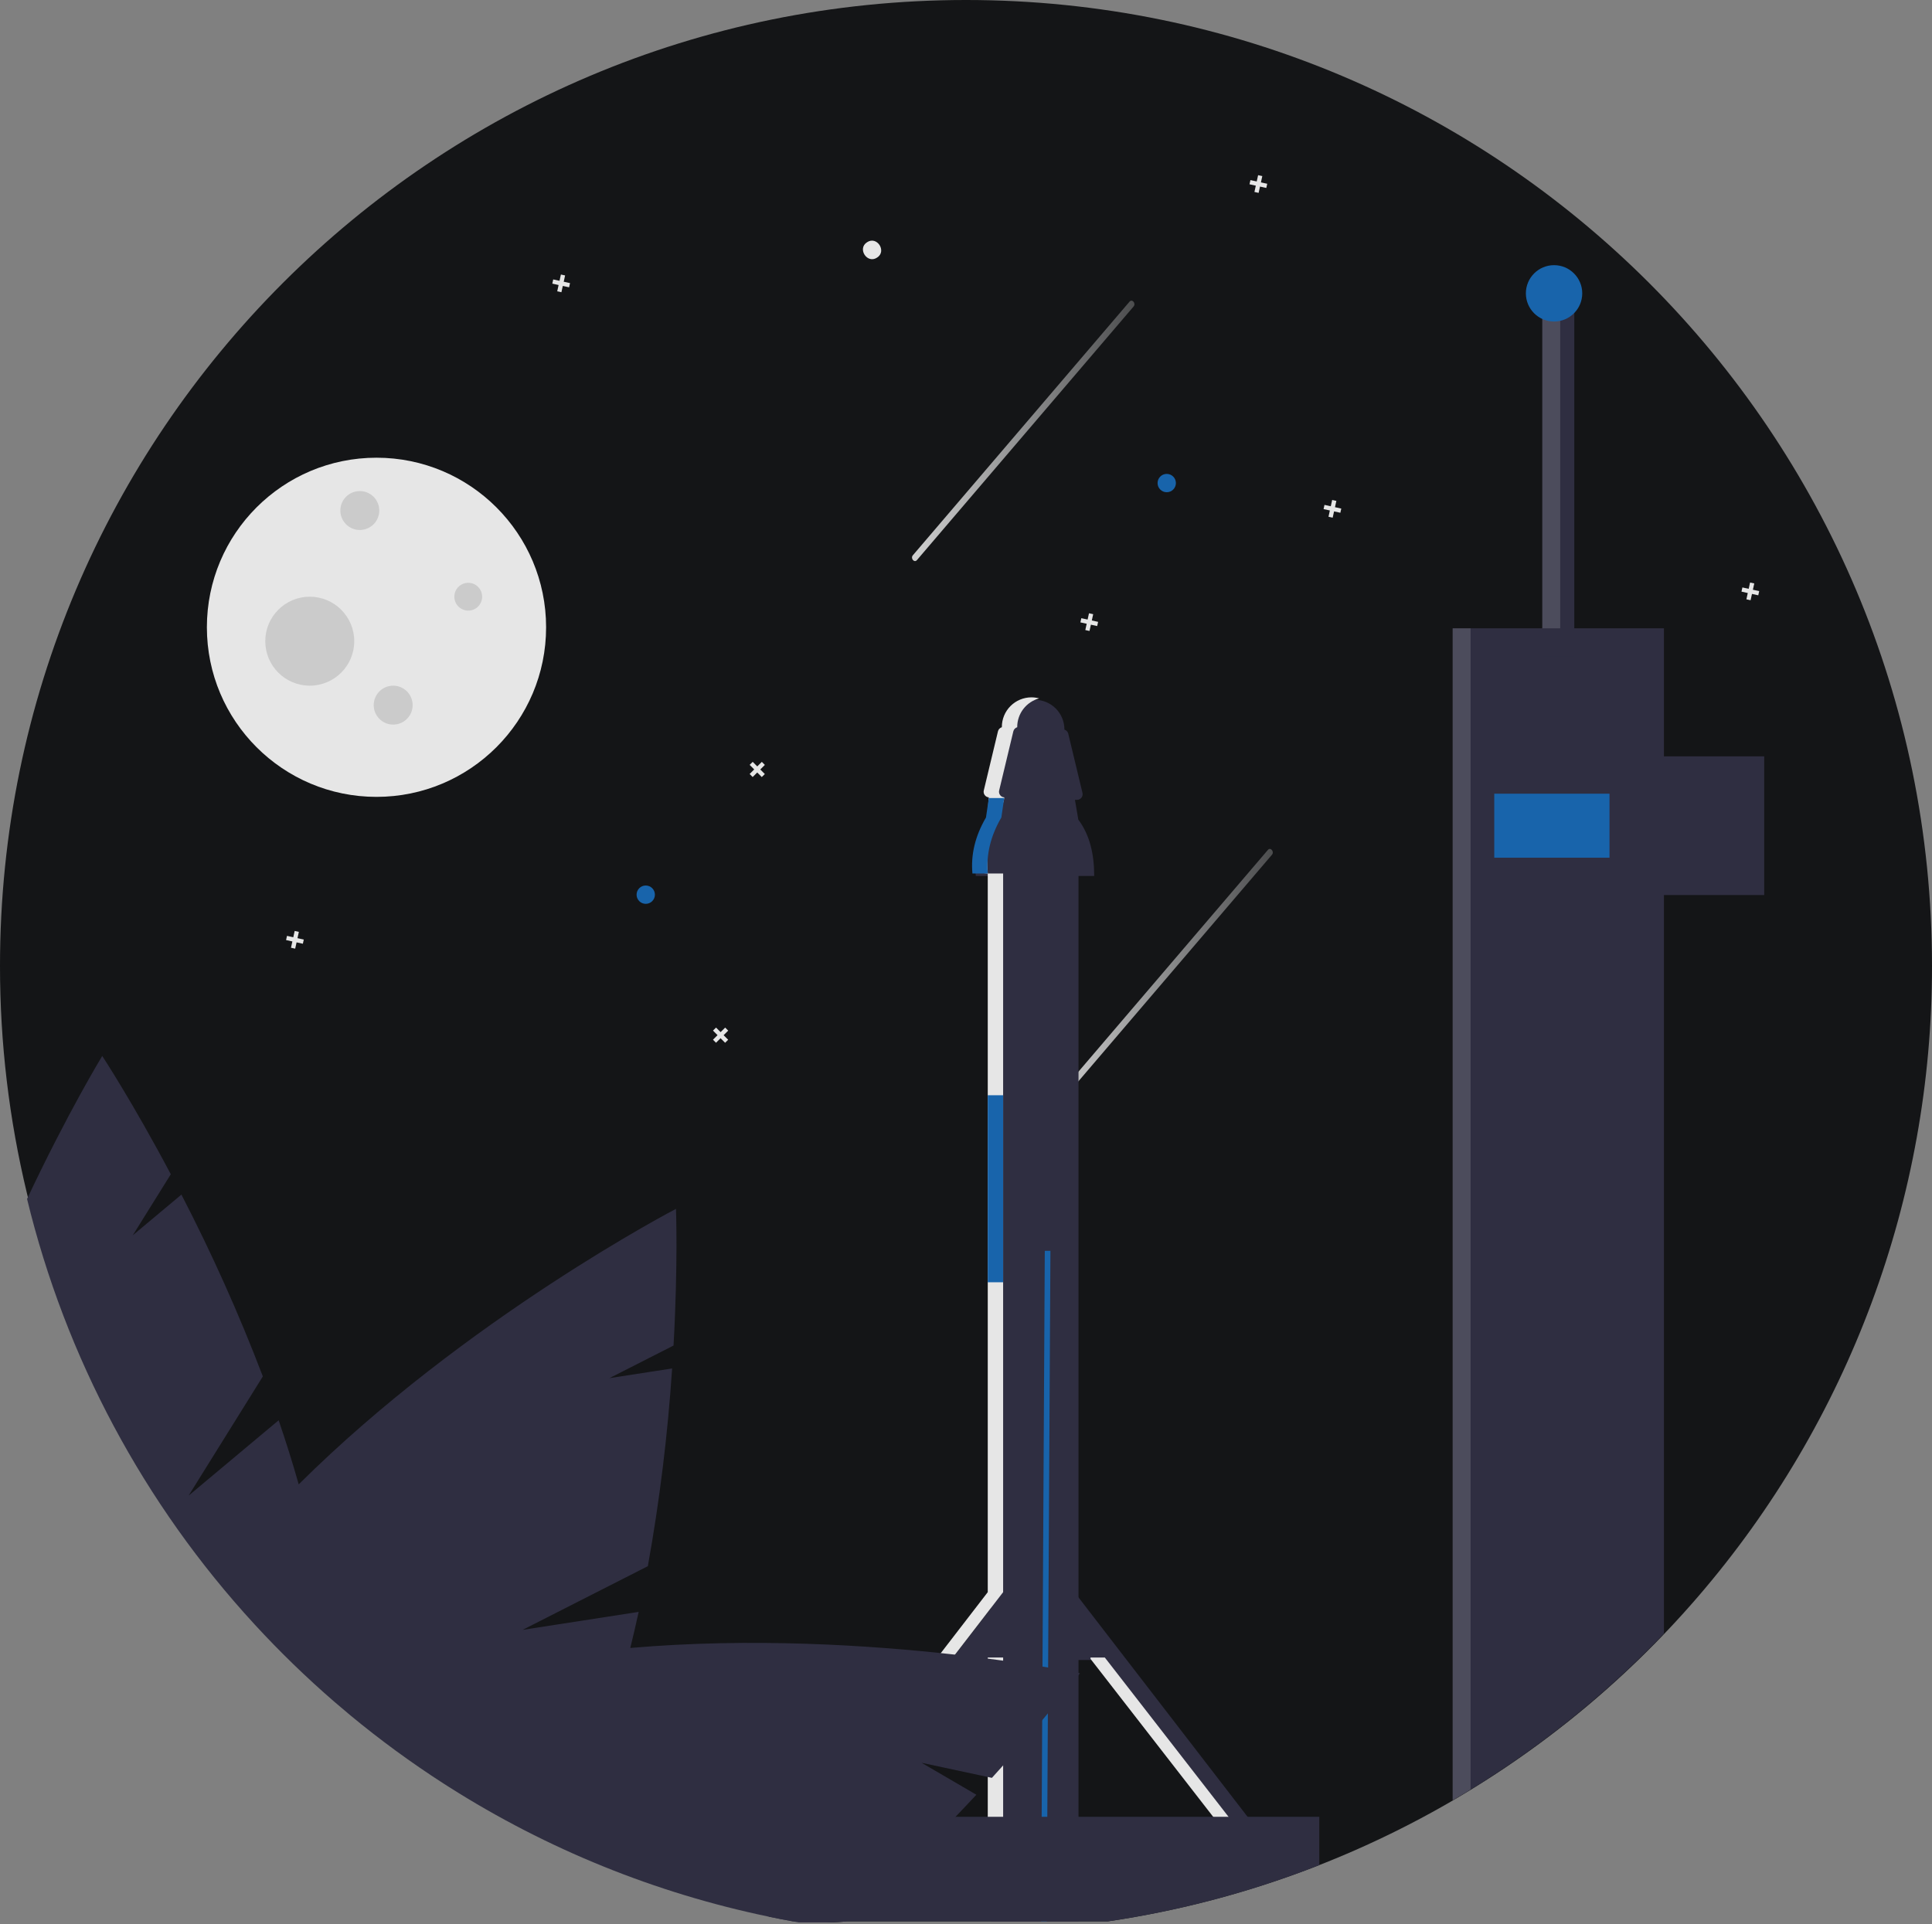 <svg width="754" height="751" viewBox="0 0 754 751" fill="none" xmlns="http://www.w3.org/2000/svg">
<rect x="0" y="0" width="754" height="751" fill="#808080" stroke="none"/>
<g clip-path="url(#clip0_15_2)">
<path d="M754 377C754.084 467.413 721.641 554.84 662.599 623.312C603.556 691.785 521.852 736.734 432.41 749.95H330.3C330.14 750.09 324.48 750.36 324.48 750.36C323.53 750.23 322.57 750.09 321.62 749.95C314.35 748.88 307.147 747.603 300.01 746.12C272.065 740.335 244.877 731.36 218.98 719.37C218.71 719.25 218.45 719.12 218.18 719C203.749 712.302 189.763 704.683 176.31 696.19C175.97 695.98 175.64 695.77 175.31 695.56C174.74 695.2 174.18 694.85 173.62 694.48C173.44 694.37 173.26 694.26 173.08 694.14C161.053 686.393 149.477 677.966 138.41 668.9C137.87 668.47 137.33 668.02 136.79 667.58C134.62 665.78 132.47 663.96 130.34 662.12C130.32 662.11 130.31 662.09 130.29 662.08C119.406 652.647 109.066 642.604 99.32 632C99.29 631.96 99.25 631.93 99.22 631.89C56.408 585.321 26.028 528.71 10.89 467.29C10.77 466.85 10.67 466.42 10.56 465.98C3.526 436.843 -0.019 406.974 1.49567e-05 377C1.49567e-05 168.79 168.79 0 377 0C585.21 0 754 168.79 754 377Z" fill="#141517"/>
<path opacity="0.8" d="M411.853 432.616L444.824 394.018L477.795 355.419L496.407 333.63C497.437 332.424 495.848 330.543 494.818 331.749L461.847 370.347L428.877 408.946L410.264 430.735C409.234 431.941 410.824 433.822 411.853 432.616V432.616Z" fill="url(#paint0_linear_15_2)"/>
<path d="M420.91 336.41H386.81V749.95H420.91V336.41Z" fill="#2F2E41"/>
<path d="M409.95 488.23L409.88 500.61L409.05 650.87L408.95 668.78L408.73 709.14L408.51 749.95H406.31L406.53 709.14L406.74 671.44L406.85 650.5L407.68 500.64L407.75 488.22L409.95 488.23Z" fill="#1864AB"/>
<path d="M427.031 341.91H380.827C380.156 334.672 381.825 327.382 386.121 320.034L387.427 311.107H419.33L420.835 319.921C425.305 325.877 427.037 333.397 427.031 341.91Z" fill="#2F2E41"/>
<path d="M420.318 312.207H387.396C387.064 312.207 386.735 312.132 386.436 311.987C386.137 311.841 385.874 311.63 385.668 311.369C385.463 311.108 385.318 310.804 385.247 310.479C385.176 310.154 385.179 309.817 385.257 309.494L390.801 286.392C390.917 285.911 391.19 285.483 391.579 285.177C391.967 284.871 392.446 284.705 392.941 284.705H414.774C415.268 284.705 415.748 284.871 416.136 285.177C416.524 285.483 416.798 285.911 416.913 286.392L422.458 309.494C422.535 309.817 422.538 310.154 422.467 310.479C422.396 310.804 422.252 311.108 422.046 311.369C421.84 311.63 421.578 311.841 421.278 311.987C420.979 312.132 420.651 312.207 420.318 312.207V312.207Z" fill="#2F2E41"/>
<path d="M403.86 273.15C400.796 273.154 397.859 274.373 395.693 276.54C393.528 278.708 392.311 281.646 392.31 284.71V296.26H415.41V284.71C415.409 281.646 414.192 278.708 412.027 276.54C409.861 274.373 406.924 273.154 403.86 273.15V273.15Z" fill="#2F2E41"/>
<path d="M391.051 622.109L312.765 723.714L323.592 726.213L384.388 647.927H391.051V622.109Z" fill="#2F2E41"/>
<path d="M419.831 622.109L498.117 723.714L487.29 726.213L426.494 647.927H419.831V622.109Z" fill="#2F2E41"/>
<path d="M649.38 245.25V637.65C625.053 663.068 597.303 684.972 566.93 702.73V245.25H649.38Z" fill="#2F2E41"/>
<path d="M688.521 295.224H634.387V349.358H688.521V295.224Z" fill="#2F2E41"/>
<path d="M614.399 114.5H601.906V256.081H614.399V114.5Z" fill="#2F2E41"/>
<g opacity="0.4">
<path opacity="0.4" d="M573.93 245.25H566.93V702.73C569.282 701.356 571.615 699.954 573.93 698.525V245.25Z" fill="#E6E6E6"/>
<path opacity="0.4" d="M608.906 114.5H601.906V245.25H608.906V114.5Z" fill="#E6E6E6"/>
</g>
<path d="M628.14 309.798H583.168V334.783H628.14V309.798Z" fill="#1864AB"/>
<path d="M146.933 311.039C183.49 311.039 213.126 281.404 213.126 244.847C213.126 208.289 183.49 178.654 146.933 178.654C110.376 178.654 80.741 208.289 80.741 244.847C80.741 281.404 110.376 311.039 146.933 311.039Z" fill="#E6E6E6"/>
<path d="M140.423 206.867C144.618 206.867 148.018 203.466 148.018 199.271C148.018 195.076 144.618 191.676 140.423 191.676C136.227 191.676 132.827 195.076 132.827 199.271C132.827 203.466 136.227 206.867 140.423 206.867Z" fill="#CBCBCB"/>
<path d="M153.444 282.826C157.639 282.826 161.04 279.425 161.04 275.23C161.04 271.035 157.639 267.634 153.444 267.634C149.249 267.634 145.848 271.035 145.848 275.23C145.848 279.425 149.249 282.826 153.444 282.826Z" fill="#CBCBCB"/>
<path d="M182.742 238.336C185.739 238.336 188.168 235.907 188.168 232.91C188.168 229.914 185.739 227.485 182.742 227.485C179.746 227.485 177.317 229.914 177.317 232.91C177.317 235.907 179.746 238.336 182.742 238.336Z" fill="#CBCBCB"/>
<path d="M120.89 267.634C130.479 267.634 138.252 259.861 138.252 250.272C138.252 240.684 130.479 232.91 120.89 232.91C111.301 232.91 103.528 240.684 103.528 250.272C103.528 259.861 111.301 267.634 120.89 267.634Z" fill="#CBCBCB"/>
<path d="M252.015 352.789C253.99 352.789 255.591 351.188 255.591 349.213C255.591 347.237 253.99 345.636 252.015 345.636C250.04 345.636 248.438 347.237 248.438 349.213C248.438 351.188 250.04 352.789 252.015 352.789Z" fill="#1864AB"/>
<path d="M283.012 401.093L281.227 402.866L279.454 401.081L278.264 402.263L280.037 404.048L278.252 405.821L279.434 407.011L281.219 405.238L282.992 407.023L284.182 405.841L282.409 404.056L284.194 402.283L283.012 401.093Z" fill="#E6E6E6"/>
<path d="M297.318 297.375L295.533 299.148L293.76 297.363L292.57 298.545L294.343 300.33L292.558 302.103L293.74 303.293L295.525 301.52L297.298 303.305L298.488 302.123L296.715 300.338L298.5 298.565L297.318 297.375Z" fill="#E6E6E6"/>
<path d="M342.279 100.556C338.417 103.129 334.464 97.005 338.401 94.546C342.262 91.973 346.215 98.097 342.279 100.556Z" fill="#E6E6E6"/>
<path d="M118.557 366.728L116.1 366.189L116.638 363.731L115 363.372L114.461 365.83L112.004 365.292L111.645 366.93L114.102 367.469L113.564 369.926L115.202 370.285L115.741 367.827L118.198 368.366L118.557 366.728Z" fill="#E6E6E6"/>
<path d="M494.557 71.728L492.1 71.189L492.638 68.731L491 68.372L490.461 70.83L488.004 70.292L487.645 71.93L490.102 72.469L489.564 74.926L491.202 75.285L491.741 72.827L494.198 73.366L494.557 71.728Z" fill="#E6E6E6"/>
<path d="M686.557 230.728L684.1 230.189L684.638 227.731L683 227.372L682.461 229.83L680.004 229.292L679.645 230.93L682.102 231.469L681.564 233.926L683.202 234.285L683.741 231.827L686.198 232.366L686.557 230.728Z" fill="#E6E6E6"/>
<path d="M222.46 110.506L220.003 109.967L220.541 107.51L218.903 107.151L218.364 109.608L215.906 109.07L215.547 110.708L218.005 111.247L217.467 113.705L219.105 114.063L219.644 111.606L222.101 112.144L222.46 110.506Z" fill="#E6E6E6"/>
<path d="M455.34 192.127C457.315 192.127 458.916 190.526 458.916 188.551C458.916 186.576 457.315 184.974 455.34 184.974C453.364 184.974 451.763 186.576 451.763 188.551C451.763 190.526 453.364 192.127 455.34 192.127Z" fill="#1864AB"/>
<path d="M428.557 242.728L426.1 242.189L426.638 239.731L425 239.372L424.461 241.83L422.004 241.292L421.645 242.93L424.102 243.469L423.564 245.926L425.202 246.285L425.741 243.827L428.198 244.366L428.557 242.728Z" fill="#E6E6E6"/>
<path d="M523.46 198.506L521.003 197.967L521.541 195.51L519.903 195.151L519.364 197.608L516.906 197.07L516.547 198.708L519.005 199.247L518.467 201.705L520.105 202.063L520.644 199.606L523.101 200.144L523.46 198.506Z" fill="#E6E6E6"/>
<path opacity="0.8" d="M357.853 218.616L390.824 180.018L423.795 141.419L442.407 119.63C443.437 118.424 441.848 116.543 440.818 117.749L407.847 156.347L374.877 194.946L356.264 216.735C355.234 217.941 356.824 219.822 357.853 218.616V218.616Z" fill="url(#paint1_linear_15_2)"/>
<path d="M391.494 646.969H385.494V748.992H391.494V646.969Z" fill="#E6E6E6"/>
<path d="M405.54 272.6C403.089 273.263 400.924 274.714 399.379 276.729C397.834 278.744 396.995 281.211 396.99 283.75V283.85C396.623 283.96 396.291 284.163 396.026 284.44C395.761 284.717 395.573 285.058 395.48 285.43L389.94 308.54C389.865 308.852 389.86 309.176 389.925 309.49C389.99 309.803 390.123 310.099 390.315 310.356C390.507 310.613 390.752 310.824 391.035 310.975C391.318 311.126 391.63 311.213 391.95 311.23L391.91 311.5L391.76 312.5L389.5 319.5C385.21 326.84 384.84 333.71 385.51 340.95H391.49V621.46L313.45 722.76L319.19 724.08L318.28 725.26L307.45 722.76L385.49 621.46V340.95L380.5 340.5C379.83 333.26 381.21 326.84 385.5 319.5L385.76 312.5L385.91 311.5L385.95 311.23C385.63 311.213 385.318 311.126 385.035 310.975C384.752 310.824 384.507 310.613 384.315 310.356C384.123 310.099 383.99 309.803 383.925 309.49C383.86 309.176 383.865 308.852 383.94 308.54L389.48 285.43C389.573 285.058 389.761 284.717 390.026 284.44C390.291 284.163 390.623 283.96 390.99 283.85V283.75C390.991 280.686 392.208 277.748 394.373 275.58C396.539 273.413 399.476 272.194 402.54 272.19C403.554 272.193 404.563 272.331 405.54 272.6V272.6Z" fill="#E6E6E6"/>
<path d="M431.177 646.969H425.594V647.506L485.974 725.255L491.062 724.081L431.177 646.969Z" fill="#E6E6E6"/>
<path d="M514.88 709.14V727.99C488.317 738.429 460.647 745.796 432.41 749.95H309.41C306.26 749.38 303.12 748.77 300.01 748.12V709.14H514.88Z" fill="#2F2E41"/>
<path d="M409.05 650.87C408.35 650.75 407.61 650.63 406.85 650.5C402.38 649.78 396.99 648.96 390.81 648.11C390.39 648.05 389.96 647.99 389.52 647.93C384.42 647.24 378.81 646.54 372.76 645.85C339.59 642.12 293.26 639.13 245.98 643.24C247.15 638.54 248.23 633.84 249.25 629.16L203.97 636.17L252.83 611.32C257.433 585.791 260.598 560.024 262.31 534.14L237.85 537.92L262.86 525.2C264.65 493.17 263.81 471.85 263.81 471.85C263.81 471.85 182 514.38 116.58 579.38C114.18 570.92 111.55 562.57 108.75 554.37L73.61 583.77L102.58 537.25C93.331 513.014 82.721 489.32 70.8 466.28L51.82 482.16L66.66 458.34C51.64 429.99 39.9 412.17 39.9 412.17C39.9 412.17 26.51 434.11 10.56 467.98C25.602 529.947 56.145 587.074 99.32 634C109.08 644.62 119.437 654.677 130.34 664.12C132.47 665.96 134.62 667.78 136.79 669.58C148.348 679.147 160.466 688.016 173.08 696.14C173.82 696.62 174.56 697.09 175.31 697.56C213.489 721.792 255.736 738.921 300.01 748.12C303.12 748.77 306.26 749.38 309.41 749.95C310.18 750.09 310.95 750.23 311.72 750.36H324.48C324.48 750.36 330.14 750.09 330.3 749.95C346.15 736.08 360.52 722.06 372.91 709.14C375.73 706.21 378.44 703.33 381.05 700.53L359.67 688.06L387.11 693.94C388.37 692.55 389.61 691.18 390.81 689.84C396.97 682.96 402.31 676.73 406.74 671.44C407.5 670.52 408.24 669.64 408.95 668.78C417.02 659.04 421.46 653.1 421.46 653.1C421.46 653.1 417 652.19 409.05 650.87Z" fill="#2F2E41"/>
<path d="M385.49 340.95H379.51C378.84 333.71 380.51 326.42 384.8 319.08L385.76 312.5L385.91 311.5H391.91L391.76 312.5L390.8 319.08C386.51 326.42 384.84 333.71 385.51 340.95H391.49" fill="#1864AB"/>
<path d="M391.49 427.5H385.49V500.5H391.49V427.5Z" fill="#1864AB"/>
<path d="M606.5 125.5C612.575 125.5 617.5 120.575 617.5 114.5C617.5 108.425 612.575 103.5 606.5 103.5C600.425 103.5 595.5 108.425 595.5 114.5C595.5 120.575 600.425 125.5 606.5 125.5Z" fill="#1864AB"/>
</g>
<defs>
<linearGradient id="paint0_linear_15_2" x1="409.931" y1="382.182" x2="496.741" y2="382.182" gradientUnits="userSpaceOnUse">
<stop stop-color="white"/>
<stop offset="1" stop-color="white" stop-opacity="0.3"/>
</linearGradient>
<linearGradient id="paint1_linear_15_2" x1="355.931" y1="168.182" x2="442.741" y2="168.182" gradientUnits="userSpaceOnUse">
<stop stop-color="white"/>
<stop offset="1" stop-color="white" stop-opacity="0.3"/>
</linearGradient>
<clipPath id="clip0_15_2">
<rect width="754" height="750.36" fill="white"/>
</clipPath>
</defs>
</svg>
